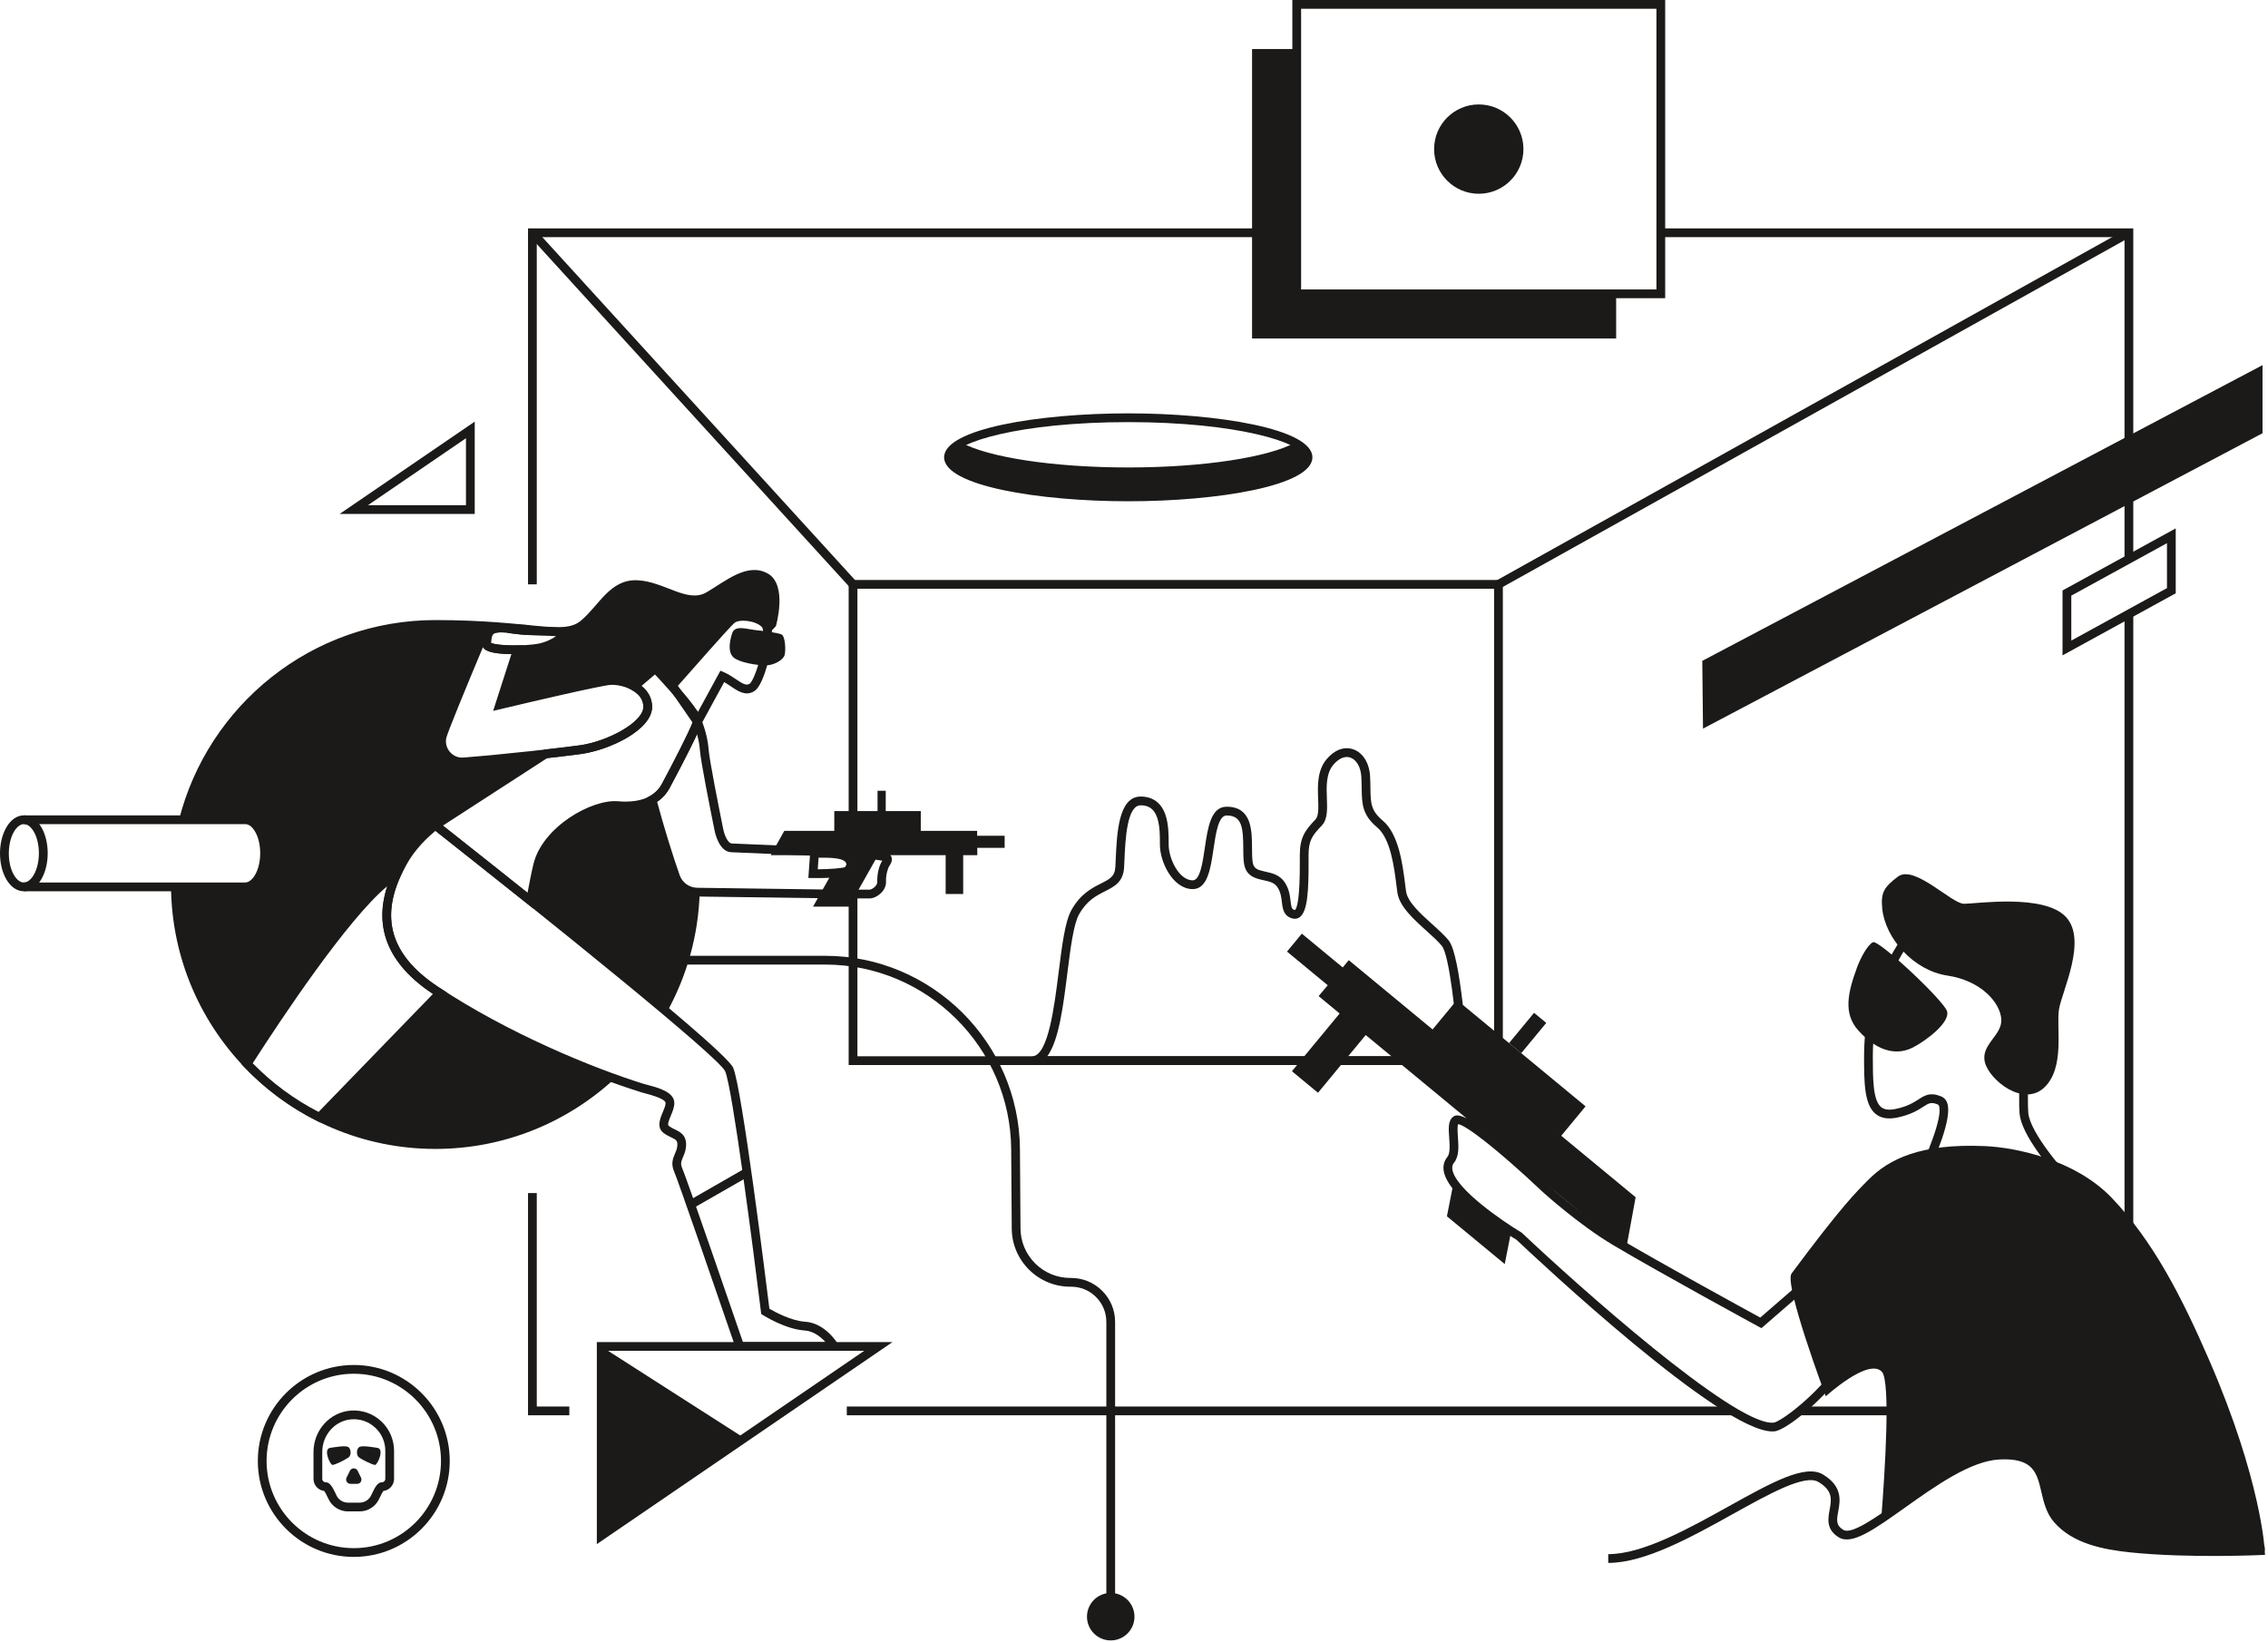 <svg width="518" height="375" viewBox="0 0 518 375" fill="none" xmlns="http://www.w3.org/2000/svg">
<path fill-rule="evenodd" clip-rule="evenodd" d="M154.308 200.272C152.657 195.66 150.274 187.83 148.931 182.683C147.18 183.682 144.669 184.322 141.051 184.005C135.388 183.51 124.696 189.773 122.802 197.606C122.085 200.572 121.168 205.741 121.168 205.741L121.112 205.696C131.336 213.884 143.249 223.525 152.318 231.163C156.838 222.996 159.524 213.681 159.809 203.773L159.321 203.766C157.075 203.785 155.065 202.387 154.308 200.272Z" fill="#1B1A19"/>
<path fill-rule="evenodd" clip-rule="evenodd" d="M154.824 156.642L159.199 162.989L164.542 153.182L165.382 153.55C166.385 153.99 167.271 154.587 168.052 155.114C169.691 156.221 170.434 156.628 171.191 156.185C171.901 155.771 173.433 152.041 174.095 147.737C174.571 144.642 174.216 143.438 174.054 143.26C172.655 141.72 168.807 141.328 167.712 142.302C166.537 143.345 158.452 152.504 154.824 156.642ZM159.4 166.803L152.294 156.495L152.806 155.91C153.296 155.351 164.804 142.21 166.383 140.807C168.36 139.047 173.491 139.669 175.534 141.914C176.374 142.838 176.554 144.9 176.072 148.04C175.574 151.274 174.084 156.814 172.199 157.913C170.279 159.032 168.578 157.882 166.933 156.772C166.436 156.436 165.928 156.093 165.397 155.793L159.4 166.803Z" fill="#1B1A19"/>
<path fill-rule="evenodd" clip-rule="evenodd" d="M172.95 143.958C170.74 143.776 167.877 142.641 167.233 144.603C166.588 146.565 166.224 148.975 167.541 150.152C168.858 151.329 172.81 151.946 174.772 151.974C176.734 152.001 178.892 150.741 179.2 149.619C179.508 148.498 179.34 145.387 178.555 144.939C177.771 144.491 173.434 143.998 172.95 143.958Z" fill="#1B1A19"/>
<path fill-rule="evenodd" clip-rule="evenodd" d="M5.448 203.562V201.562H55.996C56.795 201.557 57.626 200.913 58.271 199.796C59.816 197.12 59.817 192.616 58.272 189.958C57.624 188.842 56.822 188.228 56.012 188.228C56.009 188.228 56.006 188.228 56.003 188.228H5.448V186.228H55.997C56.004 186.228 56.012 186.228 56.019 186.228C57.564 186.228 58.98 187.195 60.002 188.953C61.926 192.264 61.927 197.466 60.003 200.796C58.979 202.571 57.558 203.552 56.002 203.562H5.448Z" fill="#1B1A19"/>
<path fill-rule="evenodd" clip-rule="evenodd" d="M5.463 188.227C5.462 188.227 5.461 188.227 5.461 188.227C4.654 188.229 3.821 188.871 3.175 189.991C1.629 192.668 1.628 197.175 3.172 199.831C3.82 200.948 4.622 201.561 5.432 201.561C5.433 201.561 5.433 201.561 5.434 201.561C6.241 201.56 7.075 200.917 7.722 199.796C9.267 197.12 9.268 192.616 7.723 189.958C7.075 188.842 6.272 188.227 5.463 188.227ZM5.432 203.561C3.88 203.561 2.464 202.594 1.443 200.836C-0.481 197.527 -0.481 192.324 1.443 188.991C2.47 187.211 3.896 186.23 5.458 186.227C5.46 186.227 5.461 186.227 5.463 186.227C7.014 186.227 8.431 187.195 9.453 188.952C11.377 192.264 11.378 197.466 9.455 200.796C8.427 202.577 7 203.559 5.437 203.561C5.435 203.561 5.433 203.561 5.432 203.561Z" fill="#1B1A19"/>
<path fill-rule="evenodd" clip-rule="evenodd" d="M84.039 115.385H106.426V100.088L84.039 115.385ZM108.426 117.385H77.567L108.426 96.299V117.385Z" fill="#1B1A19"/>
<path fill-rule="evenodd" clip-rule="evenodd" d="M138.313 308.525V348.887L197.382 308.525H138.313ZM136.313 352.676V306.525H203.854L136.313 352.676Z" fill="#1B1A19"/>
<path fill-rule="evenodd" clip-rule="evenodd" d="M130.032 323.249H120.597V272.495H122.597V321.249H130.032V323.249Z" fill="#1B1A19"/>
<path fill-rule="evenodd" clip-rule="evenodd" d="M193.404 323.249H395.615V321.249H193.404V323.249Z" fill="#1B1A19"/>
<path fill-rule="evenodd" clip-rule="evenodd" d="M487.231 323.249H411.082V321.249H485.231V140.233H487.231V323.249Z" fill="#1B1A19"/>
<path fill-rule="evenodd" clip-rule="evenodd" d="M487.231 127.688H485.231V54.164H379.32V52.164H487.231V127.688Z" fill="#1B1A19"/>
<path fill-rule="evenodd" clip-rule="evenodd" d="M122.597 133.467H120.597V52.164H293.648V54.164H122.597V133.467Z" fill="#1B1A19"/>
<path fill-rule="evenodd" clip-rule="evenodd" d="M195.828 241.252H341.242V134.467H195.828V241.252ZM193.828 243.252H343.242V132.467H193.828V243.252Z" fill="#1B1A19"/>
<path fill-rule="evenodd" clip-rule="evenodd" d="M297.166 66.109H378.32V2H297.166V66.109ZM295.166 68.109H380.32V0H295.166V68.109Z" fill="#1B1A19"/>
<path fill-rule="evenodd" clip-rule="evenodd" d="M347.944 34.055C347.944 39.688 343.376 44.255 337.743 44.255C332.11 44.255 327.542 39.688 327.542 34.055C327.542 28.421 332.11 23.854 337.743 23.854C343.376 23.854 347.944 28.421 347.944 34.055Z" fill="#1B1A19"/>
<path fill-rule="evenodd" clip-rule="evenodd" d="M137.313 307.525V350.782L169.987 328.454L137.313 307.525Z" fill="#1B1A19"/>
<path fill-rule="evenodd" clip-rule="evenodd" d="M194.089 134.141L120.858 53.838L122.336 52.491L195.567 132.793L194.089 134.141Z" fill="#1B1A19"/>
<path fill-rule="evenodd" clip-rule="evenodd" d="M342.73 134.34L341.755 132.594L485.743 52.291L486.718 54.037L342.73 134.34Z" fill="#1B1A19"/>
<path fill-rule="evenodd" clip-rule="evenodd" d="M516.749 98.953L388.96 166.416L388.794 150.941L516.749 83.396V98.953Z" fill="#1B1A19"/>
<path fill-rule="evenodd" clip-rule="evenodd" d="M257.689 96.412C232.869 96.412 217.629 101.095 217.629 104.451C217.629 107.808 232.869 112.49 257.689 112.49C282.509 112.49 297.749 107.808 297.749 104.451C297.749 101.095 282.509 96.412 257.689 96.412ZM257.689 114.49C237.299 114.49 215.629 110.971 215.629 104.451C215.629 97.931 237.299 94.412 257.689 94.412C278.078 94.412 299.749 97.931 299.749 104.451C299.749 110.971 278.078 114.49 257.689 114.49Z" fill="#1B1A19"/>
<path fill-rule="evenodd" clip-rule="evenodd" d="M440.047 268.526L471.376 270.43C468.183 266.902 461.672 259.165 461.256 254.336C461.1 252.521 461.172 249.054 461.256 245.039C461.434 236.575 461.732 222.406 459.419 219.646C456.884 216.618 445.951 212.838 440.169 212.461C438.292 212.337 437.812 212.646 437.757 212.687C430.639 223.019 427.739 231.268 427.744 241.155C427.747 246.391 427.75 251.336 429.654 252.875C430.385 253.468 431.487 253.596 433.009 253.273C435.687 252.701 437.071 251.813 438.182 251.098C439.613 250.179 440.847 249.385 443.386 250.431C443.816 250.609 444.396 251.003 444.722 251.876C446.015 255.333 441.796 264.841 440.047 268.526ZM476.338 272.736L436.923 270.339L437.6 268.986C440.118 263.949 443.77 255.038 442.849 252.576C442.759 252.336 442.663 252.297 442.622 252.281C441.051 251.63 440.563 251.945 439.263 252.781C438.08 253.541 436.461 254.581 433.426 255.229C431.276 255.689 429.627 255.427 428.396 254.43C425.75 252.291 425.747 247.131 425.744 241.157C425.738 230.822 428.744 222.241 436.121 211.536C436.583 210.866 437.48 210.509 438.864 210.444C444.029 210.192 457.56 214.309 460.952 218.362C463.536 221.447 463.525 232.287 463.256 245.081C463.173 249.038 463.101 252.456 463.248 254.164C463.647 258.789 471.529 267.801 474.531 270.882L476.338 272.736Z" fill="#1B1A19"/>
<path fill-rule="evenodd" clip-rule="evenodd" d="M350.373 231.328L344.659 238.243L347.445 240.544L353.158 233.63L350.373 231.328Z" fill="#1B1A19"/>
<path fill-rule="evenodd" clip-rule="evenodd" d="M295.803 101.09C289.742 104.416 274.967 106.767 257.689 106.767C240.41 106.767 225.635 104.416 219.574 101.09C217.681 102.129 216.629 103.263 216.629 104.451C216.629 109.443 235.012 113.49 257.689 113.49C280.365 113.49 298.749 109.443 298.749 104.451C298.749 103.263 297.697 102.129 295.803 101.09Z" fill="#1B1A19"/>
<path fill-rule="evenodd" clip-rule="evenodd" d="M80.803 313.761C69.821 313.761 60.886 322.697 60.886 333.679C60.886 344.661 69.821 353.596 80.803 353.596C91.785 353.596 100.72 344.661 100.72 333.679C100.72 322.697 91.785 313.761 80.803 313.761ZM80.803 355.596C68.718 355.596 58.886 345.764 58.886 333.679C58.886 321.593 68.718 311.761 80.803 311.761C92.888 311.761 102.72 321.593 102.72 333.679C102.72 345.764 92.888 355.596 80.803 355.596Z" fill="#1B1A19"/>
<path fill-rule="evenodd" clip-rule="evenodd" d="M80.322 324.171C76.555 324.415 73.604 327.694 73.604 331.635V337.779C73.604 338.206 73.952 338.554 74.38 338.554C75.216 338.554 75.809 339.269 76.821 341.495C77.292 342.533 78.326 343.202 79.454 343.202H82.153C83.281 343.202 84.314 342.533 84.786 341.494C85.798 339.269 86.391 338.554 87.227 338.554C87.655 338.554 88.002 338.206 88.002 337.779V331.355C88.002 329.343 87.194 327.478 85.726 326.102C84.259 324.727 82.342 324.037 80.322 324.171ZM82.153 345.202H79.454C77.544 345.202 75.795 344.072 75 342.323C74.492 341.205 74.187 340.725 74.045 340.534C72.672 340.368 71.604 339.196 71.604 337.779V331.635C71.604 326.643 75.377 322.488 80.193 322.175C82.769 322.006 85.219 322.885 87.094 324.643C88.942 326.375 90.002 328.822 90.002 331.355V337.779C90.002 339.196 88.935 340.368 87.562 340.534C87.42 340.725 87.115 341.205 86.606 342.323C85.811 344.072 84.063 345.202 82.153 345.202Z" fill="#1B1A19"/>
<path fill-rule="evenodd" clip-rule="evenodd" d="M75.407 330.693C76.577 330.515 78.622 330.156 79.411 330.44C80.2 330.725 80.309 332.326 79.64 332.847C78.971 333.368 76.459 334.623 75.924 334.584C75.389 334.545 73.746 330.945 75.407 330.693Z" fill="#1B1A19"/>
<path fill-rule="evenodd" clip-rule="evenodd" d="M86.198 330.693C85.029 330.515 82.985 330.156 82.195 330.44C81.406 330.725 81.297 332.326 81.966 332.847C82.635 333.368 85.147 334.623 85.682 334.584C86.217 334.545 87.86 330.945 86.198 330.693Z" fill="#1B1A19"/>
<path fill-rule="evenodd" clip-rule="evenodd" d="M79.919 335.926L79.151 337.489C78.829 338.143 79.305 338.909 80.035 338.909H81.572C82.301 338.909 82.778 338.143 82.455 337.489L81.687 335.926C81.326 335.192 80.28 335.192 79.919 335.926Z" fill="#1B1A19"/>
<path fill-rule="evenodd" clip-rule="evenodd" d="M57.717 242.848C62.126 247.355 67.182 251.089 72.764 253.962L98.886 227.016C88.79 220.318 85.29 212.046 88.448 202.394C79.356 209.998 64.516 232.27 57.717 242.848ZM73.177 256.409L72.523 256.081C66.24 252.948 60.589 248.77 55.724 243.663L55.182 243.095L55.606 242.435C64.724 228.202 81.334 203.605 90.126 198.771L92.791 197.306L91.516 200.066C86.84 210.194 89.614 218.464 99.995 225.352C100.178 225.473 100.367 225.593 100.555 225.714L102.015 226.662L73.177 256.409Z" fill="#1B1A19"/>
<path fill-rule="evenodd" clip-rule="evenodd" d="M112.128 146.828C113.42 147.541 120.062 147.583 122.955 147.016C124.631 146.688 126.227 145.884 126.989 145.31C126.961 145.307 126.932 145.304 126.902 145.302C126.262 145.251 125.349 145.224 124.299 145.192C122.111 145.124 119.387 145.041 117.167 144.711C115.438 144.454 113.367 144.229 112.689 144.79C112.361 145.061 112.191 145.676 112.128 146.828ZM117.234 149.404C114.461 149.404 111.631 149.128 110.639 148.205C110.261 147.853 110.078 147.398 110.121 146.919C110.191 145.299 110.44 144.055 111.414 143.248C112.623 142.248 114.624 142.311 117.462 142.733C119.565 143.046 122.224 143.127 124.36 143.193C125.45 143.226 126.397 143.255 127.06 143.308C128.928 143.456 129.365 144.275 129.403 144.935C129.515 146.908 125.442 148.568 123.339 148.979C122.429 149.158 119.858 149.404 117.234 149.404Z" fill="#1B1A19"/>
<path fill-rule="evenodd" clip-rule="evenodd" d="M239.193 241.252H333.147C332.537 232.21 331.038 218.213 329.327 216.069C328.495 215.025 327.183 213.844 325.793 212.593C322.888 209.979 319.594 207.015 319.154 203.853C319.086 203.371 319.019 202.838 318.948 202.268C318.409 197.993 317.596 191.535 314.519 188.953C311.093 186.08 311.055 183.553 311.002 180.054C310.99 179.248 310.977 178.371 310.921 177.4C310.795 175.21 309.802 173.492 308.389 173.022C307.163 172.611 305.757 173.22 304.525 174.682C302.835 176.686 302.95 179.7 303.052 182.358C303.146 184.822 303.235 187.149 301.888 188.552C299.651 190.884 298.867 192.001 298.867 195.373L298.871 196.396C298.912 203.626 298.607 208.076 296.926 209.425C296.456 209.802 295.88 209.936 295.3 209.803C293.156 209.315 292.946 207.503 292.777 206.047C292.644 204.908 292.507 203.729 291.725 202.582C291.04 201.578 289.906 201.33 288.595 201.043C286.787 200.648 284.538 200.157 284.115 197.142C283.97 196.108 283.964 194.933 283.957 193.691C283.935 189.063 283.667 186.253 280.156 186.253C278.281 186.253 277.681 190.345 277.152 193.955C276.49 198.46 275.77 203.119 272.353 203.071C267.883 203.01 264.918 196.923 264.918 192.924V192.701C264.919 190.977 264.921 188.618 264.301 186.782C263.643 184.835 262.445 183.929 260.53 183.929C257.377 183.929 257.027 191.76 256.818 196.438C256.792 197.015 256.767 197.567 256.74 198.082C256.56 201.45 254.526 202.479 252.371 203.569C250.426 204.552 248.221 205.667 246.445 208.849C245.184 211.107 244.504 216.512 243.784 222.234C242.825 229.852 241.842 237.667 239.193 241.252ZM335.279 243.252H235.997L235.881 241.259C239.427 240.847 240.798 229.945 241.8 221.984C242.577 215.807 243.249 210.472 244.699 207.874C246.773 204.159 249.376 202.842 251.469 201.784C253.504 200.754 254.625 200.187 254.743 197.975C254.77 197.465 254.795 196.919 254.82 196.349C255.092 190.263 255.464 181.929 260.53 181.929C263.305 181.929 265.264 183.386 266.195 186.142C266.921 188.289 266.919 190.839 266.918 192.701V192.924C266.918 196.1 269.263 201.029 272.38 201.071C272.385 201.071 272.39 201.071 272.395 201.071C274.086 201.071 274.663 197.137 275.173 193.665C275.852 189.038 276.554 184.253 280.156 184.253C285.91 184.253 285.938 189.701 285.957 193.68C285.963 194.854 285.969 195.962 286.096 196.864C286.316 198.43 287.201 198.692 289.022 199.09C290.457 199.404 292.244 199.794 293.377 201.455C294.437 203.008 294.617 204.566 294.763 205.817C294.951 207.435 295.08 207.701 295.745 207.854C296.243 207.512 296.921 205.232 296.871 196.408L296.867 195.373C296.867 191.338 298.013 189.702 300.445 187.167C301.203 186.376 301.131 184.461 301.053 182.434C300.944 179.563 300.807 175.99 302.995 173.393C304.784 171.271 306.979 170.444 309.022 171.124C311.249 171.867 312.742 174.227 312.917 177.285C312.975 178.287 312.989 179.193 313.001 180.024C313.053 183.427 313.079 185.136 315.804 187.42C319.483 190.506 320.355 197.434 320.932 202.018C321.002 202.579 321.069 203.104 321.134 203.577C321.474 206.016 324.48 208.721 327.131 211.107C328.584 212.414 329.956 213.649 330.892 214.823C333.647 218.278 335.06 239.752 335.212 242.19L335.279 243.252Z" fill="#1B1A19"/>
<path fill-rule="evenodd" clip-rule="evenodd" d="M158.253 275.993L157.258 274.259L170.122 266.881L171.117 268.616L158.253 275.993Z" fill="#1B1A19"/>
<path fill-rule="evenodd" clip-rule="evenodd" d="M429.897 207.563C430.597 214.33 437.021 221.659 444.769 222.821C452.516 223.983 456.829 229.018 457.087 232.763C457.346 236.507 452.31 238.559 453.343 242.633C454.376 246.707 462.123 252.906 466.901 248.386C471.678 243.867 469.612 234.7 470.257 230.568C470.904 226.436 476.843 214.686 471.807 209.392C466.772 204.098 451.406 206.422 448.566 206.422C445.725 206.422 437.216 197.384 433.471 200.225C430.343 202.598 429.509 203.819 429.897 207.563Z" fill="#1B1A19"/>
<path fill-rule="evenodd" clip-rule="evenodd" d="M424.126 220.997C422.044 226.668 420.934 231.472 424.42 235.345C429.255 240.717 433.717 240.897 436.945 239.219C440.173 237.54 445.467 233.409 444.692 230.955C443.917 228.501 429.069 214.557 427.778 215.202C426.486 215.848 424.915 218.849 424.126 220.997Z" fill="#1B1A19"/>
<path fill-rule="evenodd" clip-rule="evenodd" d="M259.107 369.249C259.107 372.243 256.678 374.672 253.684 374.672C250.689 374.672 248.26 372.243 248.26 369.249C248.26 366.254 250.689 363.826 253.684 363.826C256.678 363.826 259.107 366.254 259.107 369.249Z" fill="#1B1A19"/>
<path fill-rule="evenodd" clip-rule="evenodd" d="M333.031 256.756C332.804 257.208 332.918 258.805 332.982 259.696C333.129 261.756 333.296 264.093 332.096 265.549C331.726 265.998 331.606 266.509 331.718 267.157C332.495 271.649 343.347 279.024 347.462 281.487L347.636 281.618C360.514 293.8 395.477 324.946 404.703 324.946C404.836 324.946 404.963 324.939 405.084 324.926C406.793 324.743 415.274 318.268 419.407 311.943C421.003 309.5 421.63 307.526 421.221 306.232C420.91 305.254 418.156 301.972 416.144 299.576C414.343 297.43 413.019 295.838 412.249 294.73L402.299 303.353L401.691 303.021C401.465 302.899 379.078 290.712 368.416 284.368C360.519 279.669 352.424 272.311 352.343 272.237L352.33 272.225C341.723 262.207 334.691 256.935 333.031 256.756ZM404.798 326.94C393.049 326.945 351.508 288.031 346.34 283.147C344.357 281.952 330.803 273.594 329.747 267.497C329.537 266.285 329.816 265.172 330.552 264.278C331.244 263.438 331.108 261.526 330.987 259.838C330.839 257.767 330.711 255.979 331.877 255.082C332.664 254.482 334.749 252.872 353.698 270.765C353.959 271.003 361.812 278.112 369.44 282.65C379.08 288.386 398.369 298.932 402.037 300.933L412.917 291.504L413.431 292.829C413.721 293.578 415.914 296.191 417.676 298.289C420.8 302.012 422.727 304.364 423.127 305.628C423.733 307.54 423.044 310.033 421.081 313.037C417.11 319.114 408.147 326.611 405.297 326.914C405.138 326.932 404.97 326.94 404.798 326.94Z" fill="#1B1A19"/>
<path fill-rule="evenodd" clip-rule="evenodd" d="M429.809 313.312C431.819 315.47 430.537 335.777 429.669 346.903C437.455 341.688 448.115 332.768 456.615 332.343C469.577 331.695 465.193 341.55 469.868 346.974C473.816 351.552 480.367 352.919 486.788 353.583C489.08 353.82 491.472 353.991 493.864 354.114H517.257C517.257 354.114 516.483 338.103 504.604 310.73C498.361 296.343 491.821 283.486 482.266 273.542C473.936 264.875 460.441 262.084 453.405 261.773C438.574 261.117 431.408 264.755 426.744 269.445C423.988 272.216 420.762 275.298 409.189 290.861C407.391 293.277 417 318.913 417 318.913C417 318.913 426.744 310.022 429.809 313.312Z" fill="#1B1A19"/>
<path fill-rule="evenodd" clip-rule="evenodd" d="M254.684 369.249H252.684V301.931C252.684 299.769 251.839 297.741 250.304 296.217C248.785 294.71 246.775 293.883 244.637 293.883C244.578 293.884 244.521 293.883 244.461 293.883C240.924 293.883 237.592 292.519 235.069 290.034C232.52 287.522 231.102 284.168 231.077 280.589L230.95 262.502C230.787 239.236 211.724 220.306 188.456 220.306H143.615V218.306H188.456C212.82 218.306 232.779 238.126 232.95 262.489L233.077 280.576C233.098 283.619 234.304 286.472 236.472 288.609C238.618 290.723 241.452 291.883 244.462 291.883C244.52 291.882 244.58 291.882 244.637 291.883C247.306 291.883 249.816 292.916 251.713 294.798C253.629 296.699 254.684 299.232 254.684 301.931V369.249Z" fill="#1B1A19"/>
<path fill-rule="evenodd" clip-rule="evenodd" d="M186.959 195.892L186.769 198.545C189.535 198.526 192.471 198.313 193.346 197.967C193.408 197.262 193.174 196.984 193.09 196.884C192.262 195.9 189.486 195.886 186.959 195.892ZM186.71 200.548C186.381 200.548 186.039 200.546 185.683 200.542L184.622 200.53L185.096 193.896L186.721 193.893C190.035 193.868 193.164 193.867 194.62 195.597C195.273 196.371 195.493 197.384 195.276 198.607C195.162 199.245 194.929 200.548 186.71 200.548Z" fill="#1B1A19"/>
<path fill-rule="evenodd" clip-rule="evenodd" d="M195.116 203.191H198.649C198.834 203.191 199.4 202.979 199.87 202.489C200.062 202.289 200.38 201.887 200.362 201.436C200.291 199.749 200.767 197.696 201.468 196.658C201.485 196.631 201.502 196.607 201.517 196.583C201.339 196.553 201.136 196.524 200.964 196.5C200.411 196.422 199.765 196.331 199.099 196.132L195.116 203.191ZM198.649 205.191H191.692L198.234 193.595L199.074 193.99C199.76 194.312 200.547 194.422 201.242 194.52C202.247 194.66 203.197 194.794 203.58 195.657C203.969 196.529 203.356 197.435 203.125 197.777C202.718 198.38 202.303 199.997 202.36 201.352C202.397 202.237 202.025 203.132 201.313 203.873C200.546 204.674 199.5 205.191 198.649 205.191Z" fill="#1B1A19"/>
<path fill-rule="evenodd" clip-rule="evenodd" d="M169.679 306.525H188.529C187.499 305.39 185.837 304.009 183.77 303.879C179.433 303.609 174.469 300.502 174.26 300.37L173.859 300.117L173.802 299.646C172.083 285.609 167.261 248.368 165.617 244.667C164.186 241.449 125.509 210.263 99.451 189.761C95.984 192.64 94.106 195.342 93.276 196.74C86.348 208.397 88.547 217.756 99.995 225.352C116.015 235.979 135.436 243.984 147.199 247.609C147.377 247.664 147.628 247.729 147.927 247.806C150.204 248.398 154.016 249.389 154.016 251.922C154.016 252.905 153.605 253.883 153.208 254.83C152.573 256.343 152.42 256.932 152.823 257.22C153.258 257.531 153.715 257.752 154.156 257.966C155.38 258.559 156.902 259.297 156.681 261.907C156.599 262.872 156.283 263.612 156.005 264.263C155.6 265.212 155.356 265.785 155.823 266.838C156.798 269.031 167.87 301.256 169.679 306.525ZM192.296 308.525H168.251L168.019 307.849C163.52 294.736 154.799 269.457 153.996 267.651C153.174 265.802 153.701 264.568 154.166 263.479C154.406 262.915 154.633 262.383 154.688 261.737C154.793 260.497 154.443 260.327 153.284 259.766C152.792 259.528 152.233 259.257 151.66 258.847C149.885 257.58 150.74 255.543 151.364 254.056C151.684 253.292 152.016 252.501 152.016 251.922C152.016 251.472 151.219 250.729 147.424 249.743C147.089 249.656 146.808 249.581 146.61 249.52C134.719 245.856 115.087 237.763 98.889 227.018C86.548 218.83 84.08 208.299 91.556 195.718C92.715 193.769 94.915 190.794 98.82 187.698L99.439 187.206L100.06 187.695C106.735 192.944 165.339 239.117 167.444 243.855C169.46 248.391 175.048 293.401 175.727 298.918C176.946 299.628 180.721 301.685 183.895 301.883C188.503 302.172 191.292 306.82 191.408 307.017L192.296 308.525Z" fill="#1B1A19"/>
<path fill-rule="evenodd" clip-rule="evenodd" d="M296.166 67.109V11.201H285.966V77.31H369.119V67.109H296.166Z" fill="#1B1A19"/>
<path fill-rule="evenodd" clip-rule="evenodd" d="M473.072 136.045V146.309L494.925 134.324V124.06L473.072 136.045ZM471.072 149.686V134.862L496.925 120.683V135.507L471.072 149.686Z" fill="#1B1A19"/>
<path fill-rule="evenodd" clip-rule="evenodd" d="M367.315 356.969V354.969C375.181 354.969 385.603 349.174 394.797 344.062C404.588 338.618 412.324 334.32 416.382 336.783C420.892 339.519 420.286 342.794 419.844 345.186C419.448 347.335 419.331 348.413 421.027 349.431C422.896 350.555 428.481 346.582 433.88 342.744C441.16 337.569 449.412 331.701 456.566 331.344C465.988 330.878 467.156 335.887 468.188 340.311C468.689 342.456 469.207 344.675 470.626 346.321C474.45 350.758 480.994 351.979 486.891 352.587C500.166 353.959 517.038 353.145 517.207 353.136L517.307 355.134C517.135 355.141 500.113 355.963 486.686 354.577C480.398 353.928 473.393 352.594 469.111 347.627C467.371 345.609 466.796 343.147 466.24 340.766C465.221 336.402 464.434 332.947 456.665 333.342C450.096 333.67 442.096 339.357 435.038 344.374C428.042 349.349 422.989 352.937 419.997 351.146C417.037 349.369 417.503 346.848 417.878 344.823C418.305 342.51 418.674 340.512 415.345 338.492C412.277 336.636 404.261 341.089 395.77 345.81C386.362 351.04 375.699 356.969 367.315 356.969Z" fill="#1B1A19"/>
<path fill-rule="evenodd" clip-rule="evenodd" d="M159.312 202.766L189.979 203.183L194.306 195.822L167.007 194.645C164.312 194.536 163.368 190.506 163.207 189.7L163.18 189.567C162.087 184.117 160.053 173.97 159.852 171.313C159.751 169.979 159.48 168.714 159.198 167.692C157.104 172.231 153.133 179.617 152.929 179.994C152.257 181.243 151.282 182.319 150.086 183.139C151.466 188.317 153.725 195.676 155.25 199.935C155.862 201.644 157.508 202.769 159.312 202.766ZM191.114 205.199L159.307 204.766C156.681 204.761 154.264 203.118 153.367 200.609C151.727 196.029 149.354 188.266 147.964 182.935L147.771 182.195L148.436 181.815C149.626 181.135 150.545 180.203 151.168 179.046C153.243 175.192 157.417 167.203 158.358 164.561L159.2 162.193L160.215 164.493C160.27 164.618 161.578 167.617 161.846 171.162C162.038 173.697 164.134 184.151 165.141 189.174L165.168 189.307C165.531 191.12 166.392 192.618 167.088 192.647H167.09L197.716 193.966L191.114 205.199Z" fill="#1B1A19"/>
<path fill-rule="evenodd" clip-rule="evenodd" d="M101.158 188.567L120.484 203.92C120.815 202.144 121.361 199.314 121.83 197.37C123.89 188.846 135.152 182.485 141.138 183.009C147.373 183.553 150.032 181.156 151.168 179.047C153.206 175.262 157.267 167.491 158.303 164.709C157.935 163.428 153.668 158.385 149.585 154.048L146.51 156.666C148.085 157.925 148.937 159.586 148.937 161.452C148.937 166.693 139.247 171.335 132.576 172.229C130.768 172.471 127.94 172.815 124.972 173.152C120.22 176.233 106.303 185.255 101.158 188.567ZM121.86 207.567L97.723 188.393L98.903 187.638C102.647 185.243 119.121 174.562 124.081 171.346L124.279 171.218L124.513 171.192C127.553 170.847 130.468 170.493 132.31 170.246C138.697 169.391 146.937 164.973 146.937 161.452C146.937 159.879 146.073 158.593 144.366 157.628L143.12 156.924L149.73 151.298L150.383 151.982C160.996 163.113 160.448 164.652 160.241 165.231C159.015 168.676 153.177 179.535 152.929 179.994C151.767 182.154 148.673 185.677 140.964 185.001C135.788 184.572 125.525 190.598 123.774 197.841C123.073 200.743 122.162 205.864 122.153 205.915L121.86 207.567Z" fill="#1B1A19"/>
<path fill-rule="evenodd" clip-rule="evenodd" d="M120.303 145.03L119.515 144.967C118.61 144.896 117.841 144.812 117.167 144.711H117.166C116.697 144.641 116.275 144.589 115.876 144.545L116.031 142.552L121.024 142.788L120.303 145.03Z" fill="#1B1A19"/>
<path fill-rule="evenodd" clip-rule="evenodd" d="M110.313 147.795C106.639 156.536 102.115 167.506 101.912 168.614C101.703 169.783 102.037 170.952 102.829 171.825C103.609 172.682 104.72 173.127 105.874 173.025C116.375 172.172 127.662 170.868 132.31 170.246C138.697 169.391 146.937 164.973 146.937 161.452C146.937 160.337 146.494 159.355 145.62 158.532C144.016 157.022 141.27 156.331 139.497 156.425C137.228 156.562 120.581 160.465 114.358 161.958L112.628 162.373L116.798 149.4C111.658 149.347 110.816 148.412 110.525 148.088C110.442 147.996 110.371 147.898 110.313 147.795ZM105.563 175.037C103.956 175.037 102.441 174.371 101.349 173.169C100.137 171.834 99.624 170.046 99.943 168.262C100.282 166.362 109.181 145.323 110.195 142.93L110.467 142.287L114.01 142.455L114.006 144.453C112.629 144.514 112.236 144.761 112.129 146.82C112.61 147.056 114.265 147.464 118.154 147.394L119.552 147.368L115.62 159.601C120.982 158.326 136.912 154.577 139.377 154.429C141.621 154.298 144.956 155.159 146.991 157.076C148.264 158.274 148.937 159.787 148.937 161.452C148.937 166.693 139.247 171.335 132.576 172.229C127.907 172.854 116.574 174.163 106.036 175.019C105.878 175.032 105.719 175.037 105.563 175.037Z" fill="#1B1A19"/>
<path fill-rule="evenodd" clip-rule="evenodd" d="M229.455 190.892H223.179L223.171 189.773H210.302V185.253H202.297V180.605H200.425V185.253H190.547V189.773H179.125L176.026 195.325H192.329L192.323 195.335C193.754 195.78 194.605 196.662 194.291 198.432C194.185 199.029 192.099 199.306 190.008 199.435L185.696 207.074H193.904L200.537 195.325H215.983V204.191H219.986V195.325H223.214L223.201 193.646H229.455V190.892Z" fill="#1B1A19"/>
<path fill-rule="evenodd" clip-rule="evenodd" d="M175.335 130.98C170.687 128.398 165.756 132.712 161.365 135.285C156.976 137.857 151.725 132.788 145.527 132.53C139.329 132.272 136.833 138.274 132.701 141.741C128.587 145.192 121.597 141.624 99.442 141.624C71.242 141.624 47.501 161.054 40.886 187.228H55.997C57.133 187.221 58.27 187.962 59.137 189.455C60.871 192.439 60.871 197.294 59.137 200.296C58.27 201.799 57.133 202.555 55.996 202.562H39.061C39.355 235.613 66.322 262.414 99.442 262.414C115.224 262.414 129.606 256.322 140.376 246.374C128.178 242.001 113.094 235.066 100.453 226.837L72.969 255.187C66.764 252.091 61.182 247.943 56.448 242.974C64.844 229.868 81.879 204.447 90.608 199.647C91.157 198.457 91.771 197.314 92.416 196.229C93.731 194.017 95.998 191.212 99.442 188.481C102.706 186.392 115.674 177.99 124.625 172.185C119.403 172.778 112.634 173.48 105.955 174.022C102.847 174.274 100.379 171.507 100.927 168.438C101.257 166.593 111.115 143.32 111.115 143.32L113.963 143.454C114.52 143.43 115.189 143.464 115.984 143.551L119.672 143.726L119.594 143.97C122.402 144.19 125.455 144.184 126.981 144.305C130.596 144.592 126.591 147.324 123.147 147.997C122.145 148.194 120.206 148.358 118.172 148.394L114.124 160.986C114.124 160.986 136.583 155.599 139.437 155.427C140.892 155.339 143.07 155.747 144.859 156.758L149.659 152.672C149.659 152.672 152.219 155.357 154.703 158.228L153.559 156.569C153.559 156.569 165.497 142.932 167.047 141.554C168.596 140.177 173.073 140.694 174.794 142.587C175.171 143.002 175.333 143.87 175.335 144.988L177.204 143.032C177.204 143.032 179.984 133.563 175.335 130.98Z" fill="#1B1A19"/>
<path fill-rule="evenodd" clip-rule="evenodd" d="M334.686 256.37C337.63 257.927 342.842 262.234 347.976 266.851L348.087 266.286L368.928 283.509C369.71 283.974 370.56 284.473 371.451 284.993L373.571 273.448L356.581 259.408L362.137 252.686L332.752 228.403L327.198 235.124L331.77 238.904L308.056 219.306L306.667 220.96L297.333 213.246L293.948 217.343L303.249 225.031L301.166 227.511L305.968 231.48L295.07 244.667L301.024 249.587L311.922 236.4L334.882 255.373L334.686 256.37Z" fill="#1B1A19"/>
<path fill-rule="evenodd" clip-rule="evenodd" d="M331.99 270.072L330.471 277.801L343.676 288.714L345.151 281.217C341.847 279.085 334.888 274.296 331.99 270.072Z" fill="#1B1A19"/>
</svg>
